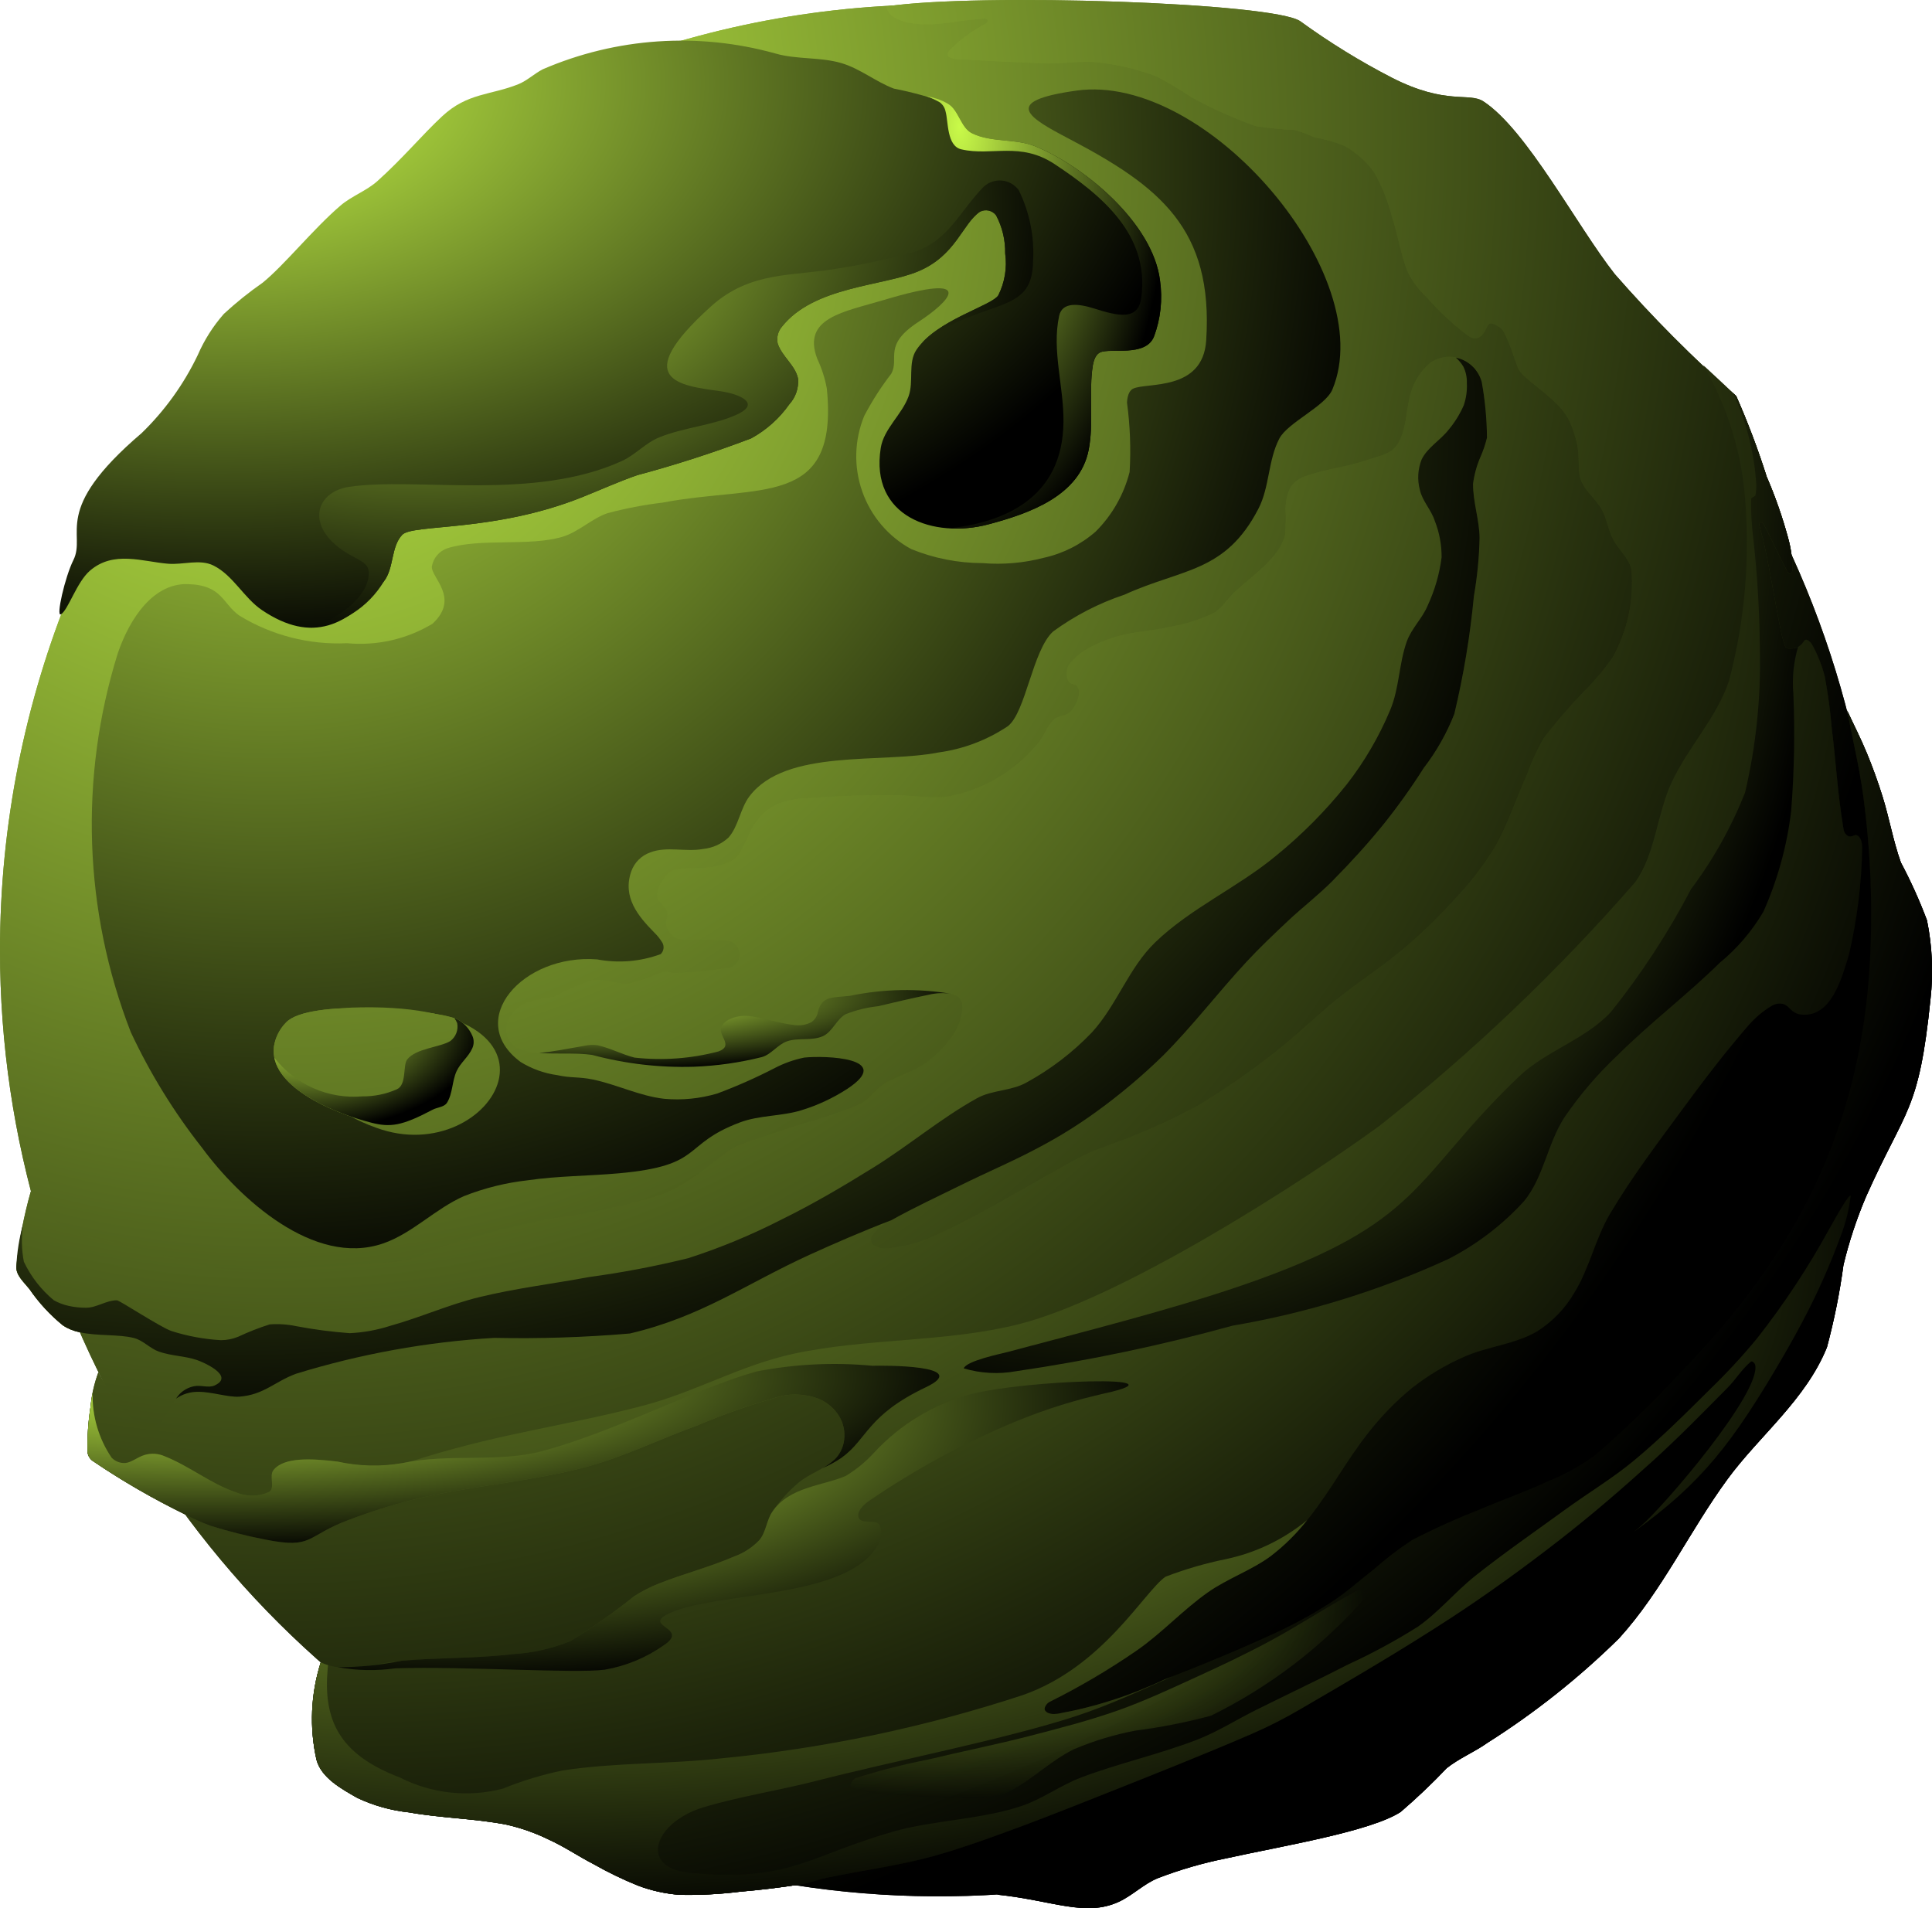 <svg width="324" height="320" viewBox="0 0 324 320" fill="none" xmlns="http://www.w3.org/2000/svg">
<path fill-rule="evenodd" clip-rule="evenodd" d="M157.438 0.745C188.577 0.745 219.016 10.049 244.906 27.481C270.797 44.912 290.976 69.689 302.892 98.677C314.808 127.665 317.926 159.562 311.851 190.336C305.777 221.109 290.782 249.376 268.764 271.563C246.746 293.749 218.693 308.858 188.153 314.979C157.613 321.101 125.957 317.959 97.189 305.952C68.421 293.945 43.833 273.611 26.533 247.523C9.234 221.434 0 190.762 0 159.386C0 117.312 16.587 76.961 46.113 47.21C75.638 17.459 115.683 0.745 157.438 0.745Z" fill="url(#paint0_radial_22_8)" style="mix-blend-mode:screen"/>
<path style="mix-blend-mode:screen" fill-rule="evenodd" clip-rule="evenodd" d="M157.438 0.745C188.577 0.745 219.016 10.049 244.906 27.481C270.797 44.912 290.976 69.689 302.892 98.677C314.808 127.665 317.926 159.562 311.851 190.336C305.777 221.109 290.782 249.376 268.764 271.563C246.746 293.749 218.693 308.858 188.153 314.979C157.613 321.101 125.957 317.959 97.189 305.952C68.421 293.945 43.833 273.611 26.533 247.523C9.234 221.434 0 190.762 0 159.386C0 117.312 16.587 76.961 46.113 47.21C75.638 17.459 115.683 0.745 157.438 0.745Z" fill="url(#paint1_radial_22_8)"/>
<path style="mix-blend-mode:screen" fill-rule="evenodd" clip-rule="evenodd" d="M40.172 103.261C37.27 101.244 37.322 98.085 31.419 97.956C25.787 97.833 21.808 103.529 19.745 109.583C13.265 130.387 14.037 152.798 21.934 173.099C25.166 180.012 29.181 186.524 33.899 192.506C40.056 200.882 52.643 212.534 64.249 208.532C69.195 206.825 73.019 202.69 77.818 200.593C81.238 199.244 84.819 198.354 88.47 197.946C93.537 197.2 98.689 197.231 103.79 196.77C118.206 195.466 114.158 191.989 124.071 188.242C127.367 186.997 131.069 187.231 134.432 186.184C137.109 185.362 139.662 184.175 142.019 182.655C150.202 177.32 138.197 177.002 134.869 177.363C133.142 177.714 131.472 178.308 129.908 179.127C126.785 180.74 123.57 182.164 120.278 183.391C117.393 184.247 114.373 184.546 111.377 184.273C107.274 183.81 103.457 181.878 99.413 181.038C97.067 180.551 95.77 180.821 93.43 180.303C91.259 180 89.173 179.249 87.302 178.097C77.84 171.097 87.657 159.928 100.142 160.896C103.707 161.573 107.387 161.268 110.794 160.013C111.047 159.773 111.213 159.455 111.266 159.109C111.319 158.762 111.256 158.408 111.087 158.102C110.707 157.476 110.248 156.901 109.722 156.392C107.008 153.637 104.361 150.47 105.858 146.153C106.117 145.413 106.538 144.742 107.09 144.189C107.641 143.636 108.31 143.216 109.045 142.959C111.816 141.873 115.024 142.926 117.946 142.37C119.523 142.209 121.007 141.538 122.177 140.459C123.876 138.521 124.126 135.608 125.679 133.55C131.755 125.493 147.859 128.08 157.341 126.198C161.514 125.641 165.507 124.132 169.014 121.787C172.038 119.444 173.145 109.074 176.601 105.908C180.25 103.24 184.286 101.157 188.566 99.733C198.284 95.301 205.462 96.082 211.036 85.324C212.917 81.696 212.652 77.188 214.539 73.562C215.944 70.858 222.261 68.14 223.439 65.328C231.407 46.317 202.457 12.135 180.54 15.192C167.797 16.969 172.459 19.7 179.27 23.272C194.481 31.252 203.496 38.355 202.281 57.094C201.723 65.698 192.257 64.086 190.024 65.181C189.26 65.555 189.038 66.678 189.002 67.533C189.522 71.381 189.669 75.271 189.44 79.148C188.477 82.939 186.51 86.394 183.75 89.146C181.246 91.333 178.235 92.85 174.996 93.556C171.664 94.422 168.212 94.72 164.782 94.439C160.681 94.431 156.62 93.633 152.817 92.086C148.989 90.008 146.063 86.571 144.607 82.441C143.151 78.312 143.269 73.785 144.938 69.738C146.238 67.257 147.752 64.896 149.462 62.682C150.912 60.059 147.961 57.926 154.06 53.958C158.971 50.764 164.48 45.423 148.148 50.331C141.585 52.305 134.425 53.266 137.059 60.182C137.811 61.77 138.351 63.451 138.664 65.181C140.666 85.37 127.3 81.204 111.087 84.295C107.986 84.666 104.914 85.256 101.894 86.059C99.195 86.981 97.04 89.217 94.306 90.029C88.739 91.681 80.614 90.195 75.046 91.94C74.37 92.163 73.767 92.568 73.304 93.113C72.841 93.657 72.535 94.32 72.42 95.028C72.279 96.843 77.201 100.296 72.525 104.612C68.21 107.197 63.192 108.338 58.194 107.869C51.866 108.166 45.594 106.561 40.172 103.261ZM58.85 168.982C99.448 167.509 82.853 196.434 63.081 189.124C59.917 188.006 56.959 186.366 54.326 184.273C52.988 183.207 51.997 181.762 51.483 180.123C50.968 178.485 50.954 176.728 51.441 175.081C51.928 173.434 52.895 171.972 54.216 170.885C55.537 169.797 57.151 169.134 58.85 168.982Z" fill="url(#paint2_radial_22_8)"/>
<path fill-rule="evenodd" clip-rule="evenodd" d="M5.161 199.825C3.987 203.967 3.175 208.206 2.735 212.491C2.714 213.92 4.035 215.054 4.924 216.167C6.495 218.462 8.387 220.517 10.541 222.268C13.727 224.479 19.124 223.497 22.506 224.401C24.031 224.808 25.174 226.158 26.664 226.679C28.71 227.395 30.957 227.386 33.011 228.076C33.96 228.394 39.473 230.736 36.002 232.34C34.941 232.831 33.638 232.215 32.5 232.488C31.619 232.668 30.808 233.103 30.166 233.738C28.844 235.172 28.197 237.149 26.885 238.59C25.656 239.937 22.828 238.648 21.814 237.598C19.695 235.386 17.902 232.879 16.492 230.152C15.798 232.027 15.355 233.987 15.174 235.98C14.795 238.436 14.624 240.92 14.663 243.405C14.682 243.705 14.764 243.997 14.902 244.263C15.04 244.529 15.232 244.763 15.466 244.949C21.746 249.227 28.415 252.895 35.383 255.904C38.356 256.827 41.376 257.587 44.429 258.183C52.666 259.825 51.139 257.607 58.546 254.876C62.617 253.336 66.784 252.071 71.022 251.09C79.955 249.102 89.162 248.414 98.015 246.091C104.538 244.38 110.642 241.333 116.984 239.035C121.568 237.091 126.271 235.446 131.064 234.109C133.109 233.688 135.228 233.841 137.193 234.55C138.677 235.138 139.932 236.196 140.768 237.564C141.457 238.738 141.74 240.109 141.57 241.463C141.43 242.718 140.863 243.887 139.965 244.769C138.214 246.415 135.75 247.122 133.91 248.667C132.238 250.076 130.765 251.708 129.532 253.519C128.547 254.965 128.473 256.963 127.344 258.298C126.18 259.51 124.758 260.441 123.185 261.018C119.056 262.801 114.67 263.917 110.491 265.575C109.039 266.146 107.646 266.86 106.332 267.707C102.946 270.436 99.388 272.941 95.681 275.208C92.611 276.465 89.358 277.21 86.05 277.413C79.856 278.137 73.589 277.998 67.374 278.516C62.846 278.893 58.216 280.801 53.782 278.804C52.109 284.086 51.865 289.722 53.075 295.13C53.894 298.158 57.219 299.985 59.931 301.526C62.67 302.816 65.605 303.636 68.612 303.952C74.017 304.92 79.565 304.961 84.954 306.01C87.401 306.565 89.776 307.404 92.031 308.509C94.631 309.688 97.008 311.316 99.546 312.626C101.946 313.99 104.433 315.193 106.99 316.228C109.217 317.067 111.55 317.587 113.921 317.772C117.309 317.847 120.698 317.675 124.061 317.257C127.503 316.961 130.937 316.555 134.348 316.008C135.833 315.77 137.252 315.212 138.725 314.905C144.063 313.791 149.48 313.05 154.776 311.744C158.735 310.767 162.604 309.436 166.448 308.068C172.458 305.93 178.394 303.587 184.323 301.232C192.889 297.827 201.467 294.447 209.93 290.792C212.708 289.583 215.412 288.209 218.028 286.676C226.529 281.728 235.031 276.763 243.271 271.385C249.535 267.297 255.601 262.893 261.51 258.3C266.894 254.114 272.066 249.649 277.122 245.067C281.481 241.116 285.606 236.905 289.743 232.717C291.104 231.34 292.123 229.617 293.612 228.38C293.841 228.189 294.273 228.603 294.342 228.894C295.422 233.496 279.023 252.663 275.155 255.947C272.163 258.487 268.972 260.783 265.962 263.299C261.821 266.762 257.865 270.445 253.706 273.886C250.665 276.402 247.63 278.947 244.367 281.163C238.717 285.002 232.833 288.361 226.933 292.411C222.74 295.288 218.192 298.835 214.165 301.453C211.101 303.257 207.846 304.712 204.462 305.79C199.436 307.758 194.532 310.049 189.434 311.818C186.539 312.823 183.48 313.262 180.534 314.097C175.791 315.44 172.11 316.804 167.198 317.739C176.549 318.708 181.981 321.535 187.61 318.949C189.932 317.882 191.808 315.939 194.176 314.979C197.872 313.559 201.679 312.453 205.558 311.673C215.254 309.539 229.774 307.169 234.886 303.88C237.586 301.564 240.167 299.11 242.619 296.528C244.719 294.856 247.291 293.82 249.475 292.264C257.415 287.236 264.801 281.371 271.508 274.768C278.765 266.792 283.359 256.707 289.747 248.009C295.058 240.777 302.826 234.755 306.38 225.955C307.6 221.413 308.526 216.797 309.153 212.135C310.099 208.212 311.368 204.376 312.947 200.666C319.625 185.712 321.8 186.606 323.744 167.586C324.242 163.171 324.045 158.706 323.16 154.353C321.913 151.026 320.451 147.785 318.783 144.65C317.495 141.06 316.851 137.265 315.719 133.622C314.953 131.159 314.072 128.729 313.092 126.345C312.086 123.895 310.873 121.537 309.762 119.133C310.653 123.816 311.778 128.46 312.435 133.181C313.687 142.411 314.078 151.739 313.602 161.043C312.057 189.313 301.273 210.142 281.721 230.292C277.22 235.17 272.445 239.784 267.421 244.113C264.981 245.878 262.335 247.335 259.542 248.451C255.826 250.195 251.929 251.525 248.162 253.155C244.281 254.667 240.481 256.385 236.781 258.302C234.528 259.789 232.383 261.435 230.36 263.227C228.046 265.011 225.877 267.001 223.43 268.593C220.512 270.498 217.464 272.193 214.31 273.666C208.064 276.568 201.692 279.202 195.268 281.679C189.585 284.371 183.575 286.299 177.393 287.413C176.675 287.511 175.695 287.495 175.278 286.898C174.965 286.45 175.523 285.675 176.007 285.428C181.065 282.909 185.942 280.034 190.601 276.827C194.834 273.898 198.357 270.014 202.566 267.049C205.896 264.704 209.871 263.372 213.144 260.948C215.584 259.064 217.767 256.864 219.637 254.405C223.172 249.933 225.869 244.829 229.413 240.365C231.6 237.541 234.097 234.977 236.857 232.719C239.504 230.652 242.396 228.924 245.465 227.574C249.411 225.795 253.975 225.48 257.722 223.31C260.301 221.691 262.452 219.467 263.992 216.828C266.547 212.722 267.512 207.759 269.974 203.596C273.713 197.279 278.181 191.424 282.523 185.512C285.941 180.858 289.468 176.273 293.248 171.911C294.362 170.638 295.667 169.547 297.114 168.677C297.407 168.499 297.732 168.382 298.07 168.331C298.408 168.28 298.753 168.297 299.084 168.381C300.316 168.739 300.442 170.437 303.17 170.145C307.431 169.69 309.014 163.582 310.1 160.001C311.458 154.141 312.192 148.153 312.289 142.137C312.266 141.391 312.129 140.432 311.414 140.079C311.064 139.906 310.581 140.451 309.973 140.244C309.742 140.118 309.547 139.936 309.403 139.715C309.26 139.493 309.174 139.239 309.152 138.976C308.198 133.384 307.874 127.699 307.182 122.068C306.937 119.183 306.547 116.312 306.015 113.467C305.579 111.755 304.943 110.101 304.118 108.542C303.865 108.03 303.5 107.436 302.951 107.292C302.601 107.201 302.436 107.807 302.148 108.027C301.826 108.274 301.528 108.635 301.127 108.689C300.539 108.766 299.585 108.952 299.376 108.392C299.075 107.573 298.838 106.732 298.667 105.876C297.596 100.71 296.858 95.65 295.655 90.381C295.409 89.603 295.202 88.812 295.035 88.012C295.015 87.846 295.143 87.575 295.309 87.59C295.554 87.611 295.735 87.871 295.856 88.086C296.6 89.403 297.202 90.796 297.882 92.148C298.485 93.351 299.116 94.641 299.705 95.75C300.241 96.759 300.573 95.898 300.581 95.602C300.605 93.763 300.359 91.93 299.851 90.162C298.905 86.674 297.711 83.259 296.276 79.944C294.819 75.346 293.114 70.832 291.169 66.42C283.953 60.059 277.155 53.233 270.816 45.985C264.418 37.858 256.054 21.779 248.779 17.009C246.361 15.424 242.562 17.684 233.464 13.051C228.101 10.289 222.954 7.118 218.069 3.567C213.648 0.425 164.026 -1.219 148.688 1.068C148.915 3.357 152.576 4.026 154.962 4.082C158.039 4.155 161.084 3.392 164.155 3.2C164.645 3.17 165.502 2.938 165.614 3.421C165.732 3.928 164.868 4.149 164.447 4.45C162.541 5.517 160.796 6.854 159.267 8.42C157.842 10.129 161.307 9.924 162.122 9.982C166.29 10.278 173.416 10.546 175.171 10.623C178.207 10.761 181.271 10.123 184.291 10.475C187.607 10.864 190.865 11.654 193.994 12.83C196.022 13.903 197.995 15.081 199.903 16.359C203.322 18.233 206.884 19.831 210.554 21.137C212.754 21.483 214.97 21.704 217.194 21.799C218.311 22.15 219.407 22.567 220.475 23.048C222.174 23.331 223.838 23.8 225.437 24.445C227.424 25.545 229.143 27.077 230.47 28.929C231.79 31.286 232.796 33.808 233.462 36.43C234.498 39.498 234.882 42.792 236.161 45.766C236.939 47.284 237.976 48.653 239.225 49.809C241.311 52.198 243.633 54.365 246.156 56.278C248.495 57.899 249.197 54.814 249.658 54.367C249.868 54.163 250.269 54.242 250.533 54.367C251.174 54.585 251.734 54.996 252.138 55.543C252.804 56.86 253.364 58.227 253.814 59.633C254.745 62.221 254.542 62.179 256.515 63.85C257.85 64.98 259.274 66.011 260.528 67.232C261.473 68.056 262.285 69.023 262.936 70.099C263.691 71.582 264.231 73.166 264.54 74.804C264.87 76.416 264.629 78.107 264.905 79.729C265.042 80.414 265.315 81.064 265.708 81.64C266.581 82.986 267.857 84.055 268.626 85.463C269.454 86.978 269.682 88.769 270.45 90.315C271.343 92.116 273.12 93.504 273.587 95.461C274.043 100.593 272.949 105.743 270.45 110.237C268.918 112.43 267.184 114.473 265.271 116.339C262.997 118.719 260.854 121.223 258.851 123.839C257.753 125.763 256.826 127.78 256.079 129.868C254.26 133.926 252.885 138.211 250.68 142.07C248.88 145.028 246.776 147.788 244.406 150.304C241.728 153.314 238.852 156.138 235.797 158.758C232.078 161.939 227.934 164.584 224.124 167.653C220.539 170.54 217.271 173.821 213.619 176.621C209.659 179.737 205.518 182.609 201.216 185.223C197.698 187.157 194.067 188.875 190.344 190.369C187.739 191.508 184.982 192.28 182.392 193.456C180.28 194.416 178.295 195.641 176.264 196.762C172.848 198.652 169.496 200.661 166.05 202.496C162.691 204.42 159.233 206.162 155.69 207.716C153.556 208.543 151.325 209.087 149.051 209.333C148.166 209.477 147.26 209.294 146.498 208.818C146.285 208.631 146.141 208.377 146.088 208.098C146.034 207.818 146.075 207.528 146.204 207.275C146.928 206.279 147.879 205.472 148.976 204.922C152.933 202.666 157.08 200.767 161.16 198.747C165.592 196.553 170.163 194.637 174.511 192.278C177.781 190.543 180.926 188.577 183.922 186.397C187.839 183.561 191.545 180.441 195.011 177.061C199.976 172.101 204.244 166.475 209.017 161.329C211.248 158.925 213.634 156.667 216.02 154.421C218.449 152.134 221.116 150.105 223.461 147.731C226.474 144.682 229.375 141.511 232.07 138.175C234.479 135.163 236.722 132.021 238.788 128.761C240.909 126.008 242.629 122.963 243.895 119.719C245.451 113.214 246.549 106.605 247.179 99.944C247.737 96.738 248.055 93.494 248.128 90.24C248.104 87.181 247.002 84.185 247.034 81.125C247.236 79.579 247.653 78.069 248.273 76.641C248.737 75.599 249.103 74.516 249.368 73.406C249.342 70.274 249.049 67.151 248.492 64.07C248.266 63.19 247.832 62.379 247.228 61.704C246.624 61.03 245.868 60.512 245.023 60.194C244.179 59.877 243.27 59.77 242.376 59.881C241.481 59.992 240.626 60.32 239.883 60.835C238.327 62.141 237.186 63.879 236.602 65.834C236.015 67.794 235.961 69.885 235.435 71.862C234.318 76.061 232.906 75.962 228.796 77.302C225.62 78.338 222.244 78.693 219.093 79.802C218.042 80.11 217.12 80.755 216.466 81.639C215.908 82.784 215.608 84.04 215.591 85.315C215.663 86.785 215.639 88.259 215.518 89.726C214.517 93.655 209.89 96.611 207.055 99.283C205.812 100.454 204.905 102.069 203.407 102.885C201.179 103.925 198.824 104.666 196.404 105.09C193.545 105.773 190.564 105.879 187.723 106.634C185.837 107.132 184.022 107.873 182.324 108.839C181.135 109.503 180.093 110.403 179.26 111.486C178.944 112.069 178.829 112.741 178.932 113.397C178.942 113.794 179.098 114.174 179.369 114.463C179.696 114.785 180.3 114.714 180.61 115.051C181.454 115.962 180.626 118.333 179.406 119.461C178.669 120.144 177.391 120.011 176.67 120.711C175.559 121.793 175.125 123.429 174.116 124.61C170.191 129.417 164.67 132.629 158.576 133.652C155.642 133.895 152.693 133.356 149.749 133.356C146.051 133.356 142.35 133.417 138.66 133.652C133.028 134.008 129.136 133.717 126.038 139.018C125.416 140.48 124.709 141.904 123.923 143.282C123.322 143.994 122.54 144.527 121.661 144.826C120.505 145.221 119.304 145.468 118.086 145.561C116.403 145.519 114.719 145.618 113.052 145.857C112.236 146.205 111.565 146.829 111.156 147.621C110.539 148.391 110.204 149.352 110.207 150.341C110.346 151.338 111.582 151.883 111.885 152.841C112.121 153.589 111.516 154.441 111.738 155.193C111.972 156.03 112.488 156.758 113.197 157.252C113.933 157.567 114.735 157.693 115.532 157.619C117.709 157.529 119.89 157.578 122.061 157.767C122.574 157.837 123.048 158.079 123.407 158.455C123.766 158.83 123.989 159.316 124.039 159.835C124.09 160.353 123.965 160.874 123.686 161.313C123.406 161.751 122.988 162.082 122.499 162.251C119.461 162.778 116.388 163.085 113.306 163.17C112.553 163.219 111.781 162.852 111.045 163.022C109.306 163.757 107.528 164.395 105.72 164.933C103.516 165.191 101.269 164.041 99.081 164.419C96.971 165.164 94.922 166.073 92.953 167.138C91.405 167.374 89.871 167.693 88.357 168.094C83.644 170.315 83.841 175.313 88.137 176.254C91.779 177.053 95.608 176.402 99.3 176.916C104.865 178.409 110.615 179.078 116.371 178.901C120.21 178.758 124.024 178.216 127.752 177.284C129.354 176.846 130.412 175.176 131.983 174.637C133.914 173.975 136.186 174.613 138.039 173.755C139.633 173.015 140.289 170.918 141.833 170.08C143.567 169.4 145.382 168.955 147.231 168.756C150.048 168.099 152.86 167.419 155.694 166.845C157.647 166.45 161.741 165.874 161.385 169.271C161.249 170.767 160.747 172.206 159.926 173.461C158.637 175.343 157.032 176.985 155.184 178.313C153.054 179.832 150.398 180.456 148.181 181.841C146.728 182.749 145.796 184.435 144.241 185.147C140.225 186.992 135.871 187.978 131.693 189.411C128.941 190.355 126.131 191.149 123.449 192.278C122.589 192.726 121.782 193.269 121.041 193.896C119.225 195.195 117.53 196.673 115.642 197.866C114.101 198.927 112.434 199.791 110.681 200.438C106.625 201.653 102.51 202.659 98.352 203.453C95.821 203.992 93.227 204.184 90.692 204.702C87.581 205.337 84.492 206.084 81.426 206.907C79.018 207.555 76.639 208.315 74.276 209.113C72.503 209.712 70.828 210.606 69.023 211.098C67.562 211.453 66.073 211.675 64.573 211.76C60.494 212.1 56.404 212.282 52.316 212.494C49.329 212.65 46.336 212.804 43.342 212.862C41.277 213.019 39.202 212.995 37.142 212.788C33.266 212.176 29.497 211.009 25.687 210.068C23.247 209.466 20.829 208.771 18.39 208.157C16.84 207.766 15.23 207.583 13.721 207.054C12.305 206.661 10.97 206.013 9.781 205.143C8.108 203.493 6.564 201.714 5.161 199.825ZM47.976 171.473C46.889 172.571 46.175 173.986 45.933 175.517C45.123 182.096 55.581 186.555 62.21 188.267C65.473 189.109 67.385 188.834 72.562 186.102C73.352 185.685 74.496 185.688 74.969 184.926C75.939 183.362 75.799 181.304 76.574 179.633C77.225 178.229 78.576 177.226 79.2 175.81C79.354 175.476 79.433 175.112 79.433 174.744C79.433 174.376 79.354 174.012 79.2 173.678C78.67 172.47 77.743 171.483 76.574 170.885C72.212 169.185 51.787 167.483 47.976 171.473Z" fill="url(#paint3_radial_22_8)" style="mix-blend-mode:screen"/>
<g style="mix-blend-mode:multiply">
<path fill-rule="evenodd" clip-rule="evenodd" d="M5.161 199.825C3.987 203.967 3.175 208.206 2.735 212.491C2.714 213.92 4.035 215.054 4.924 216.167C6.495 218.462 8.387 220.517 10.541 222.268C13.727 224.479 19.124 223.497 22.506 224.401C24.031 224.808 25.174 226.158 26.664 226.679C28.71 227.395 30.957 227.386 33.011 228.076C33.96 228.394 39.473 230.736 36.002 232.34C34.941 232.831 33.638 232.215 32.5 232.488C31.619 232.668 30.808 233.103 30.166 233.738C28.844 235.172 28.197 237.149 26.885 238.59C25.656 239.937 22.828 238.648 21.814 237.598C19.695 235.386 17.902 232.879 16.492 230.152C15.798 232.027 15.355 233.987 15.174 235.98C14.795 238.436 14.624 240.92 14.663 243.405C14.682 243.705 14.764 243.997 14.902 244.263C15.04 244.529 15.232 244.763 15.466 244.949C21.746 249.227 28.415 252.895 35.383 255.904C38.356 256.827 41.376 257.587 44.429 258.183C52.666 259.825 51.139 257.607 58.546 254.876C62.617 253.336 66.784 252.071 71.022 251.09C79.955 249.102 89.162 248.414 98.015 246.091C104.538 244.38 110.642 241.333 116.984 239.035C121.568 237.091 126.271 235.446 131.064 234.109C133.109 233.688 135.228 233.841 137.193 234.55C138.677 235.138 139.932 236.196 140.768 237.564C141.457 238.738 141.74 240.109 141.57 241.463C141.43 242.718 140.863 243.887 139.965 244.769C138.214 246.415 135.75 247.122 133.91 248.667C132.238 250.076 130.765 251.708 129.532 253.519C128.547 254.965 128.473 256.963 127.344 258.298C126.18 259.51 124.758 260.441 123.185 261.018C119.056 262.801 114.67 263.917 110.491 265.575C109.039 266.146 107.646 266.86 106.332 267.707C102.946 270.436 99.388 272.941 95.681 275.208C92.611 276.465 89.358 277.21 86.05 277.413C79.856 278.137 73.589 277.998 67.374 278.516C62.846 278.893 58.216 280.801 53.782 278.804C52.109 284.086 51.865 289.722 53.075 295.13C53.894 298.158 57.219 299.985 59.931 301.526C62.67 302.816 65.605 303.636 68.612 303.952C74.017 304.92 79.565 304.961 84.954 306.01C87.401 306.565 89.776 307.404 92.031 308.509C94.631 309.688 97.008 311.316 99.546 312.626C101.946 313.99 104.433 315.193 106.99 316.228C109.217 317.067 111.55 317.587 113.921 317.772C117.309 317.847 120.698 317.675 124.061 317.257C127.503 316.961 130.937 316.555 134.348 316.008C135.833 315.77 137.252 315.212 138.725 314.905C144.063 313.791 149.48 313.05 154.776 311.744C158.735 310.767 162.604 309.436 166.448 308.068C172.458 305.93 178.394 303.587 184.323 301.232C192.889 297.827 201.467 294.447 209.93 290.792C212.708 289.583 215.412 288.209 218.028 286.676C226.529 281.728 235.031 276.763 243.271 271.385C249.535 267.297 255.601 262.893 261.51 258.3C266.894 254.114 272.066 249.649 277.122 245.067C281.481 241.116 285.606 236.905 289.743 232.717C291.104 231.34 292.123 229.617 293.612 228.38C293.841 228.189 294.273 228.603 294.342 228.894C295.422 233.496 279.023 252.663 275.155 255.947C272.163 258.487 268.972 260.783 265.962 263.299C261.821 266.762 257.865 270.445 253.706 273.886C250.665 276.402 247.63 278.947 244.367 281.163C238.717 285.002 232.833 288.361 226.933 292.411C222.74 295.288 218.192 298.835 214.165 301.453C211.101 303.257 207.846 304.712 204.462 305.79C199.436 307.758 194.532 310.049 189.434 311.818C186.539 312.823 183.48 313.262 180.534 314.097C175.791 315.44 172.11 316.804 167.198 317.739C176.549 318.708 181.981 321.535 187.61 318.949C189.932 317.882 191.808 315.939 194.176 314.979C197.872 313.559 201.679 312.453 205.558 311.673C215.254 309.539 229.774 307.169 234.886 303.88C237.586 301.564 240.167 299.11 242.619 296.528C244.719 294.856 247.291 293.82 249.475 292.264C257.415 287.236 264.801 281.371 271.508 274.768C278.765 266.792 283.359 256.707 289.747 248.009C295.058 240.777 302.826 234.755 306.38 225.955C307.6 221.413 308.526 216.797 309.153 212.135C310.099 208.212 311.368 204.376 312.947 200.666C319.625 185.712 321.8 186.606 323.744 167.586C324.242 163.171 324.045 158.706 323.16 154.353C321.913 151.026 320.451 147.785 318.783 144.65C317.495 141.06 316.851 137.265 315.719 133.622C314.953 131.159 314.072 128.729 313.092 126.345C312.086 123.895 310.873 121.537 309.762 119.133C310.653 123.816 311.778 128.46 312.435 133.181C313.687 142.411 314.078 151.739 313.602 161.043C312.057 189.313 301.273 210.142 281.721 230.292C277.22 235.17 272.445 239.784 267.421 244.113C264.981 245.878 262.335 247.335 259.542 248.451C255.826 250.195 251.929 251.525 248.162 253.155C244.281 254.667 240.481 256.385 236.781 258.302C234.528 259.789 232.383 261.435 230.36 263.227C228.046 265.011 225.877 267.001 223.43 268.593C220.512 270.498 217.464 272.193 214.31 273.666C208.064 276.568 201.692 279.202 195.268 281.679C189.585 284.371 183.575 286.299 177.393 287.413C176.675 287.511 175.695 287.495 175.278 286.898C174.965 286.45 175.523 285.675 176.007 285.428C181.065 282.909 185.942 280.034 190.601 276.827C194.834 273.898 198.357 270.014 202.566 267.049C205.896 264.704 209.871 263.372 213.144 260.948C215.584 259.064 217.767 256.864 219.637 254.405C223.172 249.933 225.869 244.829 229.413 240.365C231.6 237.541 234.097 234.977 236.857 232.719C239.504 230.652 242.396 228.924 245.465 227.574C249.411 225.795 253.975 225.48 257.722 223.31C260.301 221.691 262.452 219.467 263.992 216.828C266.547 212.722 267.512 207.759 269.974 203.596C273.713 197.279 278.181 191.424 282.523 185.512C285.941 180.858 289.468 176.273 293.248 171.911C294.362 170.638 295.667 169.547 297.114 168.677C297.407 168.499 297.732 168.382 298.07 168.331C298.408 168.28 298.753 168.297 299.084 168.381C300.316 168.739 300.442 170.437 303.17 170.145C307.431 169.69 309.014 163.582 310.1 160.001C311.458 154.141 312.192 148.153 312.289 142.137C312.266 141.391 312.129 140.432 311.414 140.079C311.064 139.906 310.581 140.451 309.973 140.244C309.742 140.118 309.547 139.936 309.403 139.715C309.26 139.493 309.174 139.239 309.152 138.976C308.198 133.384 307.874 127.699 307.182 122.068C306.937 119.183 306.547 116.312 306.015 113.467C305.579 111.755 304.943 110.101 304.118 108.542C303.865 108.03 303.5 107.436 302.951 107.292C302.601 107.201 302.436 107.807 302.148 108.027C301.826 108.274 301.528 108.635 301.127 108.689C300.539 108.766 299.585 108.952 299.376 108.392C299.075 107.573 298.838 106.732 298.667 105.876C297.596 100.71 296.858 95.65 295.655 90.381C295.409 89.603 295.202 88.812 295.035 88.012C295.015 87.846 295.143 87.575 295.309 87.59C295.554 87.611 295.735 87.871 295.856 88.086C296.6 89.403 297.202 90.796 297.882 92.148C298.485 93.351 299.116 94.641 299.705 95.75C300.241 96.759 300.573 95.898 300.581 95.602C300.605 93.763 300.359 91.93 299.851 90.162C298.905 86.674 297.711 83.259 296.276 79.944C294.819 75.346 293.114 70.832 291.169 66.42C283.953 60.059 277.155 53.233 270.816 45.985C264.418 37.858 256.054 21.779 248.779 17.009C246.361 15.424 242.562 17.684 233.464 13.051C228.101 10.289 222.954 7.118 218.069 3.567C213.648 0.425 164.026 -1.219 148.688 1.068C148.915 3.357 152.576 4.026 154.962 4.082C158.039 4.155 161.084 3.392 164.155 3.2C164.645 3.17 165.502 2.938 165.614 3.421C165.732 3.928 164.868 4.149 164.447 4.45C162.541 5.517 160.796 6.854 159.267 8.42C157.842 10.129 161.307 9.924 162.122 9.982C166.29 10.278 173.416 10.546 175.171 10.623C178.207 10.761 181.271 10.123 184.291 10.475C187.607 10.864 190.865 11.654 193.994 12.83C196.022 13.903 197.995 15.081 199.903 16.359C203.322 18.233 206.884 19.831 210.554 21.137C212.754 21.483 214.97 21.704 217.194 21.799C218.311 22.15 219.407 22.567 220.475 23.048C222.174 23.331 223.838 23.8 225.437 24.445C227.424 25.545 229.143 27.077 230.47 28.929C231.79 31.286 232.796 33.808 233.462 36.43C234.498 39.498 234.882 42.792 236.161 45.766C236.939 47.284 237.976 48.653 239.225 49.809C241.311 52.198 243.633 54.365 246.156 56.278C248.495 57.899 249.197 54.814 249.658 54.367C249.868 54.163 250.269 54.242 250.533 54.367C251.174 54.585 251.734 54.996 252.138 55.543C252.804 56.86 253.364 58.227 253.814 59.633C254.745 62.221 254.542 62.179 256.515 63.85C257.85 64.98 259.274 66.011 260.528 67.232C261.473 68.056 262.285 69.023 262.936 70.099C263.691 71.582 264.231 73.166 264.54 74.804C264.87 76.416 264.629 78.107 264.905 79.729C265.042 80.414 265.315 81.064 265.708 81.64C266.581 82.986 267.857 84.055 268.626 85.463C269.454 86.978 269.682 88.769 270.45 90.315C271.343 92.116 273.12 93.504 273.587 95.461C274.043 100.593 272.949 105.743 270.45 110.237C268.918 112.43 267.184 114.473 265.271 116.339C262.997 118.719 260.854 121.223 258.851 123.839C257.753 125.763 256.826 127.78 256.079 129.868C254.26 133.926 252.885 138.211 250.68 142.07C248.88 145.028 246.776 147.788 244.406 150.304C241.728 153.314 238.852 156.138 235.797 158.758C232.078 161.939 227.934 164.584 224.124 167.653C220.539 170.54 217.271 173.821 213.619 176.621C209.659 179.737 205.518 182.609 201.216 185.223C197.698 187.157 194.067 188.875 190.344 190.369C187.739 191.508 184.982 192.28 182.392 193.456C180.28 194.416 178.295 195.641 176.264 196.762C172.848 198.652 169.496 200.661 166.05 202.496C162.691 204.42 159.233 206.162 155.69 207.716C153.556 208.543 151.325 209.087 149.051 209.333C148.166 209.477 147.26 209.294 146.498 208.818C146.285 208.631 146.141 208.377 146.088 208.098C146.034 207.818 146.075 207.528 146.204 207.275C146.928 206.279 147.879 205.472 148.976 204.922C152.933 202.666 157.08 200.767 161.16 198.747C165.592 196.553 170.163 194.637 174.511 192.278C177.781 190.543 180.926 188.577 183.922 186.397C187.839 183.561 191.545 180.441 195.011 177.061C199.976 172.101 204.244 166.475 209.017 161.329C211.248 158.925 213.634 156.667 216.02 154.421C218.449 152.134 221.116 150.105 223.461 147.731C226.474 144.682 229.375 141.511 232.07 138.175C234.479 135.163 236.722 132.021 238.788 128.761C240.909 126.008 242.629 122.963 243.895 119.719C245.451 113.214 246.549 106.605 247.179 99.944C247.737 96.738 248.055 93.494 248.128 90.24C248.104 87.181 247.002 84.185 247.034 81.125C247.236 79.579 247.653 78.069 248.273 76.641C248.737 75.599 249.103 74.516 249.368 73.406C249.342 70.274 249.049 67.151 248.492 64.07C248.266 63.19 247.832 62.379 247.228 61.704C246.624 61.03 245.868 60.512 245.023 60.194C244.179 59.877 243.27 59.77 242.376 59.881C241.481 59.992 240.626 60.32 239.883 60.835C238.327 62.141 237.186 63.879 236.602 65.834C236.015 67.794 235.961 69.885 235.435 71.862C234.318 76.061 232.906 75.962 228.796 77.302C225.62 78.338 222.244 78.693 219.093 79.802C218.042 80.11 217.12 80.755 216.466 81.639C215.908 82.784 215.608 84.04 215.591 85.315C215.663 86.785 215.639 88.259 215.518 89.726C214.517 93.655 209.89 96.611 207.055 99.283C205.812 100.454 204.905 102.069 203.407 102.885C201.179 103.925 198.824 104.666 196.404 105.09C193.545 105.773 190.564 105.879 187.723 106.634C185.837 107.132 184.022 107.873 182.324 108.839C181.135 109.503 180.093 110.403 179.26 111.486C178.944 112.069 178.829 112.741 178.932 113.397C178.942 113.794 179.098 114.174 179.369 114.463C179.696 114.785 180.3 114.714 180.61 115.051C181.454 115.962 180.626 118.333 179.406 119.461C178.669 120.144 177.391 120.011 176.67 120.711C175.559 121.793 175.125 123.429 174.116 124.61C170.191 129.417 164.67 132.629 158.576 133.652C155.642 133.895 152.693 133.356 149.749 133.356C146.051 133.356 142.35 133.417 138.66 133.652C133.028 134.008 129.136 133.717 126.038 139.018C125.416 140.48 124.709 141.904 123.923 143.282C123.322 143.994 122.54 144.527 121.661 144.826C120.505 145.221 119.304 145.468 118.086 145.561C116.403 145.519 114.719 145.618 113.052 145.857C112.236 146.205 111.565 146.829 111.156 147.621C110.539 148.391 110.204 149.352 110.207 150.341C110.346 151.338 111.582 151.883 111.885 152.841C112.121 153.589 111.516 154.441 111.738 155.193C111.972 156.03 112.488 156.758 113.197 157.252C113.933 157.567 114.735 157.693 115.532 157.619C117.709 157.529 119.89 157.578 122.061 157.767C122.574 157.837 123.048 158.079 123.407 158.455C123.766 158.83 123.989 159.316 124.039 159.835C124.09 160.353 123.965 160.874 123.686 161.313C123.406 161.751 122.988 162.082 122.499 162.251C119.461 162.778 116.388 163.085 113.306 163.17C112.553 163.219 111.781 162.852 111.045 163.022C109.306 163.757 107.528 164.395 105.72 164.933C103.516 165.191 101.269 164.041 99.081 164.419C96.971 165.164 94.922 166.073 92.953 167.138C91.405 167.374 89.871 167.693 88.357 168.094C83.644 170.315 83.841 175.313 88.137 176.254C91.779 177.053 95.608 176.402 99.3 176.916C104.865 178.409 110.615 179.078 116.371 178.901C120.21 178.758 124.024 178.216 127.752 177.284C129.354 176.846 130.412 175.176 131.983 174.637C133.914 173.975 136.186 174.613 138.039 173.755C139.633 173.015 140.289 170.918 141.833 170.08C143.567 169.4 145.382 168.955 147.231 168.756C150.048 168.099 152.86 167.419 155.694 166.845C157.647 166.45 161.741 165.874 161.385 169.271C161.249 170.767 160.747 172.206 159.926 173.461C158.637 175.343 157.032 176.985 155.184 178.313C153.054 179.832 150.398 180.456 148.181 181.841C146.728 182.749 145.796 184.435 144.241 185.147C140.225 186.992 135.871 187.978 131.693 189.411C128.941 190.355 126.131 191.149 123.449 192.278C122.589 192.726 121.782 193.269 121.041 193.896C119.225 195.195 117.53 196.673 115.642 197.866C114.101 198.927 112.434 199.791 110.681 200.438C106.625 201.653 102.51 202.659 98.352 203.453C95.821 203.992 93.227 204.184 90.692 204.702C87.581 205.337 84.492 206.084 81.426 206.907C79.018 207.555 76.639 208.315 74.276 209.113C72.503 209.712 70.828 210.606 69.023 211.098C67.562 211.453 66.073 211.675 64.573 211.76C60.494 212.1 56.404 212.282 52.316 212.494C49.329 212.65 46.336 212.804 43.342 212.862C41.277 213.019 39.202 212.995 37.142 212.788C33.266 212.176 29.497 211.009 25.687 210.068C23.247 209.466 20.829 208.771 18.39 208.157C16.84 207.766 15.23 207.583 13.721 207.054C12.305 206.661 10.97 206.013 9.781 205.143C8.108 203.493 6.564 201.714 5.161 199.825ZM47.976 171.473C46.889 172.571 46.175 173.986 45.933 175.517C45.123 182.096 55.581 186.555 62.21 188.267C65.473 189.109 67.385 188.834 72.562 186.102C73.352 185.685 74.496 185.688 74.969 184.926C75.939 183.362 75.799 181.304 76.574 179.633C77.225 178.229 78.576 177.226 79.2 175.81C79.354 175.476 79.433 175.112 79.433 174.744C79.433 174.376 79.354 174.012 79.2 173.678C78.67 172.47 77.743 171.483 76.574 170.885C72.212 169.185 51.787 167.483 47.976 171.473Z" fill="url(#paint4_radial_22_8)" style="mix-blend-mode:screen"/>
</g>
<g style="mix-blend-mode:multiply">
<path fill-rule="evenodd" clip-rule="evenodd" d="M49.6 230.399C60.412 227.066 71.58 225.042 82.867 224.37C90.462 224.529 98.06 224.283 105.63 223.635C117.691 220.81 125.067 215.31 135.833 210.403C139.811 208.59 144.873 206.386 149.483 204.635C153.287 202.503 157.257 200.679 161.165 198.743C165.597 196.549 170.168 194.633 174.516 192.275C177.786 190.539 180.931 188.574 183.927 186.393C187.844 183.557 191.55 180.437 195.016 177.058C199.981 172.098 204.249 166.472 209.022 161.326C211.253 158.921 213.639 156.663 216.025 154.417C218.454 152.131 221.121 150.101 223.466 147.728C226.479 144.678 229.38 141.507 232.075 138.171C234.482 135.161 236.723 132.02 238.788 128.761C240.909 126.008 242.629 122.963 243.895 119.719C245.451 113.214 246.549 106.605 247.179 99.944C247.737 96.738 248.055 93.494 248.128 90.24C248.104 87.181 247.002 84.185 247.034 81.125C247.236 79.579 247.653 78.069 248.273 76.641C248.737 75.599 249.103 74.516 249.368 73.406C249.342 70.274 249.049 67.15 248.492 64.07C248.217 63.048 247.666 62.124 246.899 61.401C246.132 60.677 245.181 60.183 244.152 59.974C244.645 60.411 245.069 60.92 245.409 61.486C245.821 62.331 246.022 63.265 245.993 64.206C246.062 65.477 245.888 66.75 245.482 67.956C244.832 69.445 243.972 70.831 242.929 72.073C241.55 73.849 239.377 75.04 238.405 77.072C237.766 78.686 237.663 80.466 238.112 82.144C238.511 84.008 240.008 85.477 240.592 87.29C241.378 89.252 241.775 91.35 241.76 93.465C241.402 96.266 240.614 98.994 239.425 101.552C238.536 103.701 236.708 105.39 235.923 107.58C234.596 111.281 234.673 115.426 233.151 119.047C231.283 123.523 228.829 127.726 225.854 131.545C222.309 135.984 218.299 140.025 213.893 143.598C207.522 148.851 199.718 152.283 193.758 158.007C189.312 162.275 187.276 168.609 183.106 173.151C179.905 176.492 176.214 179.318 172.163 181.532C169.635 182.979 166.392 182.766 163.846 184.178C157.761 187.557 152.397 192.123 146.482 195.793C141.495 198.889 136.431 201.888 131.162 204.468C126.094 207.077 120.824 209.265 115.403 211.01C109.918 212.359 104.365 213.414 98.769 214.172C92.62 215.318 86.387 216.063 80.311 217.553C75.275 218.787 70.498 220.941 65.501 222.331C63.28 223.05 60.975 223.47 58.645 223.581C55.635 223.359 52.639 222.966 49.672 222.405C48.21 222.094 46.711 221.995 45.221 222.109C43.428 222.679 41.673 223.366 39.969 224.168C39.043 224.553 38.052 224.753 37.05 224.755C34.224 224.594 31.43 224.076 28.732 223.214C26.857 222.554 20.05 218.072 19.612 218.068C17.838 218.05 16.208 219.317 14.433 219.317C13.444 219.322 12.459 219.215 11.494 218.999C10.635 218.807 9.807 218.494 9.035 218.068C6.906 216.31 5.187 214.101 4 211.598C3.605 209.514 3.562 207.379 3.874 205.281C3.222 207.634 2.84 210.053 2.735 212.493C2.714 213.922 4.035 215.056 4.924 216.169C6.495 218.464 8.387 220.519 10.541 222.27C11.397 222.834 12.352 223.226 13.354 223.426C16.36 224.101 19.99 223.73 22.506 224.403C24.031 224.81 25.174 226.16 26.664 226.681C28.71 227.397 30.957 227.388 33.011 228.078C33.96 228.396 39.473 230.738 36.002 232.342C34.941 232.833 33.638 232.217 32.5 232.49C31.619 232.67 30.808 233.105 30.166 233.74C29.93 233.999 29.711 234.273 29.511 234.561C30.619 233.785 31.944 233.385 33.293 233.418C35.435 233.395 38.308 234.366 40.149 234.226C44.26 233.917 46.062 231.71 49.599 230.404L49.6 230.399Z" fill="url(#paint5_radial_22_8)" style="mix-blend-mode:screen"/>
</g>
<g style="mix-blend-mode:multiply">
<path fill-rule="evenodd" clip-rule="evenodd" d="M60.764 183.865C57.962 184.103 55.145 183.634 52.567 182.5C49.989 181.366 47.733 179.603 46.002 177.37C47.117 182.934 56.222 186.72 62.211 188.265C65.474 189.107 67.386 188.832 72.563 186.1C73.353 185.683 74.498 185.686 74.97 184.924C75.94 183.36 75.8 181.302 76.575 179.631C77.226 178.227 78.577 177.224 79.201 175.808C79.355 175.474 79.434 175.11 79.434 174.742C79.434 174.374 79.355 174.01 79.201 173.676C78.671 172.468 77.743 171.481 76.575 170.883C76.459 170.837 76.33 170.792 76.192 170.747C76.388 171.004 76.549 171.286 76.669 171.586C76.779 172.148 76.728 172.73 76.521 173.264C76.314 173.798 75.961 174.261 75.502 174.6C73.716 175.669 69.743 175.802 68.279 177.688C67.528 178.655 68.249 181.957 66.529 182.687C64.712 183.486 62.746 183.889 60.764 183.865Z" fill="url(#paint6_radial_22_8)" style="mix-blend-mode:screen"/>
</g>
<g style="mix-blend-mode:multiply">
<path fill-rule="evenodd" clip-rule="evenodd" d="M120.916 172.51C120.717 173.452 121.756 174.348 121.646 175.304C121.587 175.821 120.967 176.162 120.479 176.333C115.887 177.542 111.115 177.891 106.398 177.362C104.311 176.828 102.369 175.783 100.269 175.303C99.479 175.188 98.674 175.225 97.898 175.413C94.797 175.924 93.115 176.331 90.422 176.583C93.36 176.83 96.372 176.504 99.299 176.913C104.864 178.406 110.615 179.074 116.371 178.897C120.21 178.755 124.023 178.213 127.752 177.28C129.354 176.842 130.412 175.173 131.983 174.634C133.914 173.971 136.185 174.609 138.038 173.751C139.633 173.011 140.289 170.915 141.832 170.076C143.566 169.397 145.381 168.952 147.231 168.753C150.047 168.096 152.86 167.416 155.694 166.841C157.011 166.512 158.382 166.465 159.719 166.704C154.039 165.726 148.228 165.825 142.584 166.997C139.839 167.339 137.855 166.923 137.186 169.616C137.134 169.974 137.011 170.318 136.822 170.626C136.634 170.934 136.385 171.2 136.091 171.408C135.262 171.845 134.322 172.024 133.392 171.922C130.705 171.663 128.125 170.652 125.44 170.379C123.995 170.231 121.277 170.811 120.916 172.51Z" fill="url(#paint7_radial_22_8)" style="mix-blend-mode:screen"/>
</g>
<g style="mix-blend-mode:multiply">
<path fill-rule="evenodd" clip-rule="evenodd" d="M123.185 261.01C119.056 262.793 114.67 263.909 110.491 265.567C109.039 266.138 107.646 266.852 106.332 267.699C102.946 270.428 99.388 272.933 95.681 275.2C92.611 276.457 89.358 277.202 86.05 277.405C79.856 278.129 73.589 277.99 67.374 278.508C62.846 278.885 58.216 280.793 53.782 278.796C52.109 284.078 51.865 289.714 53.075 295.122C53.894 298.15 57.219 299.977 59.931 301.518C62.67 302.808 65.605 303.628 68.612 303.944C74.017 304.912 79.565 304.953 84.954 306.002C87.401 306.557 89.776 307.396 92.031 308.501C94.631 309.68 97.008 311.309 99.546 312.618C101.946 313.982 104.433 315.186 106.99 316.221C109.217 317.059 111.55 317.579 113.921 317.764C117.309 317.84 120.698 317.668 124.061 317.249C127.136 316.984 130.206 316.632 133.257 316.17C133.622 316.115 133.985 316.059 134.348 316C135.833 315.762 137.252 315.205 138.725 314.897C144.063 313.783 149.48 313.042 154.776 311.736C158.735 310.759 162.604 309.428 166.448 308.06C172.458 305.922 178.394 303.579 184.323 301.224C192.889 297.819 201.467 294.44 209.93 290.784C212.708 289.575 215.412 288.201 218.028 286.668C226.529 281.72 235.031 276.755 243.271 271.377C249.535 267.289 255.601 262.885 261.51 258.292C266.894 254.106 272.066 249.641 277.122 245.059C281.481 241.108 285.606 236.897 289.743 232.709C291.104 231.332 292.122 229.609 293.612 228.372C293.841 228.182 294.273 228.596 294.342 228.886C295.422 233.488 279.023 252.655 275.155 255.939C272.163 258.479 268.972 260.775 265.962 263.292C261.821 266.754 257.865 270.437 253.706 273.878C250.665 276.395 247.63 278.939 244.367 281.155C238.717 284.994 232.833 288.353 226.933 292.403C222.74 295.28 218.192 298.827 214.165 301.445C211.101 303.249 207.846 304.704 204.462 305.782C199.436 307.75 194.532 310.041 189.434 311.81C186.539 312.815 183.48 313.254 180.534 314.089C175.791 315.433 172.11 316.796 167.198 317.731C176.549 318.7 181.981 321.527 187.61 318.941C189.932 317.874 191.808 315.931 194.176 314.971C197.872 313.551 201.679 312.445 205.558 311.665C215.254 309.531 229.774 307.162 234.886 303.873C237.586 301.556 240.167 299.102 242.619 296.52C244.719 294.848 247.291 293.812 249.475 292.256C257.415 287.228 264.801 281.363 271.508 274.76C278.765 266.784 283.359 256.699 289.747 248.001C295.058 240.769 302.826 234.748 306.38 225.947C307.6 221.406 308.526 216.789 309.153 212.127C310.099 208.204 311.368 204.368 312.946 200.659C319.625 185.704 321.8 186.598 323.744 167.578C324.242 163.163 324.045 158.698 323.16 154.345C321.913 151.018 320.451 147.777 318.783 144.642C317.495 141.052 316.851 137.257 315.719 133.614C314.953 131.151 314.072 128.721 313.092 126.337C312.086 123.887 310.873 121.529 309.762 119.125C310.653 123.808 311.777 128.452 312.435 133.173C313.687 142.403 314.078 151.731 313.602 161.035C312.057 189.305 301.273 210.135 281.721 230.284C277.22 235.162 272.445 239.776 267.421 244.105C264.981 245.87 262.335 247.327 259.542 248.443C255.826 250.188 251.929 251.517 248.162 253.147C244.281 254.659 240.481 256.377 236.781 258.294C234.528 259.781 232.383 261.427 230.36 263.219C228.046 265.003 225.877 266.993 223.43 268.585C220.512 270.49 217.464 272.185 214.31 273.658C208.064 276.56 201.692 279.194 195.268 281.671C189.585 284.363 183.575 286.291 177.393 287.405C176.675 287.503 175.695 287.488 175.278 286.89C174.965 286.442 175.523 285.667 176.007 285.42C181.065 282.901 185.942 280.027 190.601 276.819C194.834 273.89 198.357 270.006 202.566 267.041C205.896 264.696 209.871 263.365 213.144 260.94C215.584 259.056 217.767 256.856 219.637 254.397C223.172 249.925 225.869 244.821 229.413 240.357C231.6 237.533 234.097 234.969 236.857 232.712C239.504 230.645 242.396 228.916 245.465 227.566C249.411 225.787 253.975 225.472 257.722 223.302C260.3 221.686 262.451 219.465 263.992 216.828C266.547 212.722 267.512 207.759 269.974 203.596C273.713 197.279 278.181 191.424 282.523 185.512C285.941 180.858 289.468 176.272 293.248 171.911C294.362 170.638 295.667 169.547 297.114 168.677C297.407 168.499 297.732 168.382 298.07 168.331C298.408 168.28 298.753 168.297 299.084 168.381C300.316 168.739 300.442 170.437 303.17 170.145C307.431 169.69 309.014 163.582 310.1 160.001C311.458 154.141 312.192 148.153 312.289 142.137C312.266 141.391 312.129 140.432 311.414 140.079C311.064 139.906 310.581 140.451 309.973 140.244C309.742 140.118 309.547 139.936 309.403 139.715C309.26 139.493 309.174 139.239 309.152 138.976C308.198 133.384 307.874 127.699 307.182 122.068C306.937 119.183 306.547 116.312 306.015 113.467C305.579 111.755 304.943 110.101 304.118 108.542C303.865 108.03 303.5 107.436 302.951 107.292C302.601 107.201 302.436 107.807 302.148 108.027C301.826 108.274 301.528 108.635 301.127 108.689C300.539 108.766 299.585 108.952 299.376 108.392C299.075 107.573 298.838 106.732 298.667 105.876C297.596 100.71 296.858 95.65 295.655 90.381C295.409 89.603 295.202 88.812 295.035 88.012C295.015 87.846 295.143 87.575 295.309 87.59C295.554 87.611 295.735 87.871 295.856 88.086C296.6 89.403 297.202 90.796 297.882 92.148C298.485 93.351 299.116 94.641 299.705 95.75C300.241 96.759 300.573 95.898 300.581 95.602C300.601 94.693 300.547 93.784 300.419 92.883C300.289 91.965 300.099 91.056 299.851 90.162C298.905 86.674 297.711 83.259 296.276 79.944C294.819 75.346 293.114 70.832 291.169 66.42C289.536 64.839 287.643 63.093 285.635 61.232C289.527 67.868 291.906 75.294 292.599 82.971C293.531 93.436 292.642 103.984 289.972 114.14C287.912 120.343 283.101 125.275 280.342 131.195C277.83 136.585 277.662 143.122 274.214 147.957C261.202 162.891 246.84 176.574 231.314 188.83C217.277 199.038 187.703 217.829 170.913 222.059C158.541 225.176 145.443 224.354 132.976 227.058C124.33 228.933 116.44 233.496 107.879 235.733C94.798 239.152 85.014 240.165 71.11 244.408C66.444 246.026 61.418 246.273 56.618 245.121C52.233 244.593 47.645 244.331 45.867 246.54C45.086 247.51 46.204 249.578 45.137 250.215C44.267 250.61 43.327 250.821 42.373 250.833C41.419 250.846 40.473 250.661 39.593 250.289C35.391 248.854 31.825 245.911 27.701 244.261C26.617 243.76 25.39 243.671 24.247 244.009C22.965 244.412 22.071 245.273 20.989 245.363C20.572 245.385 20.155 245.317 19.765 245.165C19.375 245.013 19.022 244.78 18.727 244.481C16.552 241.28 15.435 237.47 15.533 233.592C15.392 234.381 15.288 235.175 15.175 235.979C14.796 238.435 14.625 240.919 14.665 243.404C14.684 243.704 14.765 243.996 14.903 244.262C15.041 244.528 15.234 244.762 15.467 244.948C20.443 248.33 25.65 251.354 31.048 253.996C32.45 254.725 33.898 255.361 35.381 255.901C38.354 256.824 41.374 257.585 44.428 258.18C52.665 259.822 51.137 257.604 58.545 254.874C62.615 253.333 66.783 252.068 71.02 251.087C79.954 249.099 89.161 248.411 98.014 246.088C104.537 244.378 110.641 241.33 116.983 239.032C121.567 237.088 126.27 235.443 131.063 234.106C133.107 233.685 135.227 233.838 137.191 234.547C138.676 235.135 139.93 236.193 140.766 237.561C141.456 238.735 141.738 240.107 141.568 241.46C141.428 242.715 140.861 243.884 139.963 244.766C138.213 246.412 135.749 247.119 133.908 248.664C132.236 250.073 130.763 251.705 129.531 253.517C128.545 254.962 128.472 256.96 127.342 258.295C126.179 259.508 124.757 260.438 123.184 261.015L123.185 261.01Z" fill="url(#paint8_radial_22_8)" style="mix-blend-mode:screen"/>
</g>
<g style="mix-blend-mode:multiply">
<path fill-rule="evenodd" clip-rule="evenodd" d="M90.984 243.348C83.635 245.331 75.215 243.72 67.522 245.365C63.904 245.987 60.202 245.903 56.616 245.118C52.232 244.591 47.644 244.329 45.866 246.537C45.085 247.508 46.202 249.576 45.136 250.213C44.266 250.608 43.325 250.818 42.371 250.831C41.417 250.843 40.471 250.658 39.592 250.286C35.389 248.851 31.824 245.909 27.7 244.258C26.616 243.758 25.389 243.668 24.245 244.007C22.963 244.409 22.069 245.27 20.988 245.361C20.57 245.382 20.153 245.315 19.763 245.163C19.374 245.011 19.02 244.778 18.726 244.479C16.551 241.278 15.433 237.467 15.531 233.589C15.39 234.379 15.287 235.173 15.174 235.977C14.795 238.433 14.624 240.916 14.663 243.401C14.682 243.701 14.764 243.993 14.902 244.259C15.04 244.525 15.232 244.759 15.466 244.945C20.442 248.329 25.649 251.353 31.048 253.996C32.45 254.725 33.898 255.361 35.381 255.901C38.354 256.824 41.374 257.584 44.428 258.18C52.665 259.822 51.137 257.604 58.545 254.873C62.615 253.333 66.783 252.068 71.02 251.087C79.954 249.099 89.161 248.411 98.014 246.088C104.537 244.378 110.641 241.33 116.983 239.032C121.567 237.088 126.27 235.443 131.063 234.106C133.107 233.685 135.227 233.838 137.191 234.547C138.676 235.135 139.93 236.193 140.766 237.561C141.456 238.735 141.738 240.106 141.568 241.46C141.428 242.715 140.861 243.884 139.964 244.766C139.353 245.319 138.682 245.801 137.963 246.2C139.066 245.733 140.121 245.158 141.113 244.485C145.524 241.304 145.362 237.374 155.266 232.649C163.2 228.864 147.815 229 146.293 229.047C139.812 228.433 133.277 228.755 126.886 230.002C116.835 232.787 103.332 240.017 90.984 243.348Z" fill="url(#paint9_radial_22_8)" style="mix-blend-mode:screen"/>
</g>
<g style="mix-blend-mode:multiply">
<path fill-rule="evenodd" clip-rule="evenodd" d="M208.311 215.556C196.502 219.618 181.406 223.426 168.981 226.735C167.801 227.05 162.075 228.216 161.62 229.486C164.462 230.327 167.459 230.491 170.374 229.964C182.63 228.173 194.763 225.62 206.706 222.319C219.198 220.194 231.363 216.437 242.892 211.145C247.663 208.698 251.962 205.412 255.586 201.441C258.855 197.453 259.517 191.819 262.298 187.474C264.88 183.679 267.864 180.178 271.199 177.035C276.684 171.569 282.896 166.88 288.416 161.45C291.326 159.06 293.795 156.174 295.713 152.922C298.11 147.557 299.684 141.856 300.382 136.015C300.895 129.461 301.017 122.882 300.747 116.313C300.522 113.694 300.787 111.055 301.527 108.534C301.407 108.615 301.271 108.669 301.128 108.691C300.54 108.769 299.586 108.955 299.377 108.395C299.076 107.576 298.839 106.734 298.668 105.878C297.597 100.713 296.859 95.652 295.656 90.383C295.41 89.605 295.203 88.814 295.036 88.015C295.016 87.848 295.144 87.578 295.31 87.592C295.555 87.614 295.736 87.874 295.857 88.088C296.601 89.406 297.203 90.799 297.883 92.151C298.486 93.353 299.117 94.643 299.706 95.753C300.242 96.761 300.574 95.901 300.582 95.605C300.602 94.696 300.548 93.786 300.42 92.886C300.29 91.967 300.1 91.058 299.852 90.165C298.906 86.677 297.712 83.262 296.277 79.947C294.82 75.348 293.114 70.832 291.169 66.42C290.982 66.24 290.792 66.057 290.599 65.872C292.887 70.718 294.222 75.966 294.53 81.324C294.539 81.889 294.495 82.454 294.398 83.011C294.337 83.334 293.734 83.35 293.669 83.672C293.626 85.859 293.744 88.045 294.023 90.214C294.718 96.439 295.087 102.697 295.128 108.961C295.323 117.024 294.49 125.078 292.648 132.927C290.363 138.701 287.321 144.14 283.601 149.099C279.797 156.381 275.302 163.275 270.18 169.683C265.91 174.334 259.275 176.204 254.713 180.564C236.772 197.711 238.933 205.02 208.311 215.556Z" fill="url(#paint10_radial_22_8)" style="mix-blend-mode:screen"/>
</g>
<g style="mix-blend-mode:multiply">
<path fill-rule="evenodd" clip-rule="evenodd" d="M94.341 296.918C90.937 297.625 87.603 298.639 84.38 299.949C78.574 301.482 72.412 300.823 67.055 298.094C56.761 294.182 54.193 288.355 54.954 279.818C54.971 279.629 54.989 279.44 55.01 279.25C54.591 279.126 54.181 278.974 53.782 278.794C52.109 284.076 51.865 289.712 53.075 295.12C53.894 298.148 57.219 299.975 59.931 301.516C62.67 302.807 65.605 303.626 68.612 303.942C74.018 304.91 79.565 304.951 84.954 306C87.401 306.555 89.776 307.394 92.031 308.499C94.631 309.678 97.008 311.307 99.546 312.616C101.946 313.98 104.433 315.184 106.99 316.219C109.217 317.057 111.55 317.577 113.921 317.762C117.309 317.838 120.698 317.666 124.061 317.247C127.136 316.982 130.206 316.63 133.257 316.168C133.622 316.113 133.985 316.057 134.348 315.998C135.833 315.76 137.252 315.203 138.725 314.895C144.063 313.781 149.48 313.04 154.776 311.734C158.735 310.757 162.604 309.426 166.448 308.058C172.458 305.92 178.394 303.577 184.323 301.222C192.889 297.817 201.467 294.438 209.93 290.782C212.708 289.573 215.412 288.199 218.028 286.666C226.529 281.718 235.031 276.753 243.271 271.375C249.535 267.287 255.601 262.883 261.51 258.29C266.894 254.104 272.066 249.639 277.122 245.058C281.481 241.106 285.606 236.895 289.743 232.707C291.104 231.33 292.123 229.607 293.612 228.37C293.841 228.18 294.273 228.594 294.342 228.884C295.422 233.486 279.023 252.653 275.155 255.937C274.763 256.268 274.37 256.595 273.976 256.918C285.322 248.717 290.482 242.225 299.275 227.081C300.329 225.266 301.347 223.424 302.33 221.557C304.765 216.956 306.888 212.195 308.684 207.305C309.526 205.132 310.09 202.86 310.362 200.544C310.247 200.355 309.732 201.064 309.119 202.048C308.207 203.51 307.077 205.578 306.714 206.205C303.206 212.605 299.18 218.703 294.676 224.436C292.257 227.374 289.675 230.172 286.943 232.817C282.777 236.955 278.613 241.118 274.103 244.873C270.472 247.896 266.395 250.331 262.576 253.106C257.495 256.8 252.321 260.373 247.401 264.28C244.045 266.945 241.285 270.358 237.771 272.808C234.023 275.173 230.123 277.285 226.098 279.13C220.984 281.762 215.779 284.213 210.631 286.776C207.316 288.426 204.162 290.442 200.71 291.774C194.361 294.225 187.669 295.691 181.303 298.097C177.922 299.374 174.94 301.613 171.528 302.801C164.72 305.17 156.533 305.213 149.641 307.212C137.784 310.651 133.947 314.072 123.717 314.382C121.099 314.443 118.479 314.35 115.872 314.102C112.444 313.8 110.735 312.481 110.399 310.827C109.855 308.163 112.878 304.625 117.978 303.095C124.151 301.243 130.56 300.295 136.8 298.685C149.631 295.374 168.623 291.672 180.428 287.805C185.984 285.984 191.3 283.505 196.652 281.133C196.191 281.313 195.73 281.492 195.267 281.67C189.584 284.363 183.574 286.29 177.392 287.404C176.674 287.502 175.694 287.487 175.277 286.889C174.964 286.441 175.522 285.666 176.006 285.419C181.064 282.9 185.941 280.026 190.6 276.818C194.833 273.889 198.356 270.005 202.565 267.04C205.895 264.695 209.87 263.364 213.143 260.939C215.404 259.203 217.44 257.187 219.202 254.938C215.23 258.194 210.539 260.44 205.525 261.487C202.094 262.187 198.727 263.17 195.457 264.427C191.876 266.895 185.014 279.555 171.528 284.276C155.182 289.648 138.301 293.198 121.188 294.862C112.27 295.875 103.215 295.558 94.341 296.918Z" fill="url(#paint11_radial_22_8)" style="mix-blend-mode:screen"/>
</g>
<path fill-rule="evenodd" clip-rule="evenodd" d="M106.332 267.699C102.946 270.428 99.388 272.933 95.681 275.2C92.611 276.457 89.358 277.202 86.05 277.405C79.856 278.129 73.589 277.99 67.374 278.508C63.843 279.241 60.246 279.605 56.64 279.594C59.827 280.175 63.085 280.239 66.291 279.783C78.029 279.413 96.439 280.692 101.421 280.013C104.99 279.399 108.38 277.993 111.343 275.896C115.925 272.849 106.887 272.756 112.802 270.309C120.866 266.972 142.004 268.015 147.091 259.282C147.458 258.781 147.691 258.193 147.767 257.575C147.844 256.957 147.762 256.33 147.529 255.753C146.854 254.717 144.561 255.694 144.027 254.577C143.564 253.608 144.761 252.408 145.632 251.783C153.586 246.326 162.097 241.742 171.02 238.111C175.614 236.264 180.347 234.789 185.173 233.699C199.628 230.525 171.889 231.399 162.703 233.847C156.558 235.506 150.997 238.868 146.653 243.551C145.244 245.1 143.623 246.436 141.838 247.521C137.934 249.206 132.389 249.317 129.532 253.515C128.546 254.961 128.473 256.959 127.343 258.293C126.18 259.506 124.758 260.436 123.185 261.013C119.056 262.796 114.669 263.912 110.491 265.571C109.038 266.142 107.646 266.852 106.332 267.699Z" fill="url(#paint12_radial_22_8)" style="mix-blend-mode:screen"/>
<g opacity="0.65">
<path fill-rule="evenodd" clip-rule="evenodd" d="M187.461 286.855C182.638 288.559 177.674 289.837 172.724 291.119C167.068 292.583 161.331 293.715 155.652 295.088C151.561 295.887 147.518 296.918 143.542 298.176C142.989 298.378 142.275 299.554 142.812 299.793C145.065 300.575 147.432 300.973 149.815 300.97C154.809 301.458 159.827 301.654 164.844 301.557C166.527 301.485 168.173 301.033 169.66 300.234C173.349 298.252 176.393 295.144 180.165 293.326C183.454 291.942 186.877 290.907 190.379 290.238C194.661 289.691 198.901 288.856 203.073 287.739C212.808 282.957 221.53 276.316 228.754 268.184C228.89 267.945 228.935 267.664 228.881 267.394C228.827 267.123 228.677 266.882 228.46 266.714C227.908 266.456 227.243 266.936 226.709 267.228C222.05 269.786 217.6 272.725 212.92 275.242C208.89 277.408 204.752 279.372 200.59 281.27C196.262 283.244 191.944 285.27 187.461 286.855Z" fill="url(#paint13_radial_22_8)" style="mix-blend-mode:screen"/>
</g>
<path fill-rule="evenodd" clip-rule="evenodd" d="M86.93 14.121C88.408 13.523 89.599 12.354 91.015 11.622C103.349 6.296 117.115 5.362 130.046 8.975C133.637 10.011 137.553 9.53 141.135 10.592C144.245 11.514 146.857 13.704 149.89 14.856C152.964 15.456 155.988 16.292 158.936 17.356C160.8 18.42 161.095 21.412 163.022 22.354C166.283 23.949 170.316 23.183 173.673 24.56C181.996 27.974 193.36 37.464 194.539 47.055C194.995 50.228 194.644 53.466 193.518 56.465C192.093 59.944 186.165 58.277 184.471 59.111C183.513 59.583 183.282 60.986 183.158 62.052C182.643 66.486 183.424 71.05 182.574 75.431C181.077 83.15 172.635 86.112 165.794 87.928C156.576 90.376 145.873 86.673 147.702 75.137C148.216 71.888 151.249 69.551 152.371 66.462C153.269 63.988 152.224 60.855 153.684 58.67C157.007 53.699 166.176 51.337 167.4 49.554C168.499 47.379 168.907 44.915 168.567 42.498C168.609 40.269 168.081 38.066 167.035 36.102C166.724 35.702 166.284 35.424 165.791 35.316C165.298 35.209 164.783 35.279 164.335 35.514C161.374 37.537 160.331 42.855 153.976 45.512C147.977 48.02 136.504 48.019 131.141 54.774C130.814 55.152 130.579 55.601 130.452 56.085C130.325 56.57 130.311 57.077 130.411 57.568C131.087 59.76 133.406 61.269 133.839 63.523C133.899 64.297 133.801 65.075 133.55 65.808C133.299 66.542 132.9 67.216 132.38 67.787C130.705 70.17 128.509 72.132 125.96 73.521C119.696 75.9 113.317 77.961 106.848 79.695C103.731 80.78 100.718 82.142 97.655 83.37C82.9 89.287 69.205 87.841 67.451 89.692C65.538 91.715 66.098 95.287 64.388 97.484C58.44 105.126 52.276 107.923 43.96 102.337C40.895 100.277 39.096 96.473 35.788 94.838C33.517 93.715 30.724 94.746 28.201 94.542C23.901 94.197 19.053 92.272 15.07 95.718C12.866 97.626 11.422 102.307 10.225 103.022C9.331 103.557 10.911 96.721 12.297 93.952C14.565 89.429 8.417 85.711 23.752 72.635C27.635 68.87 30.822 64.439 33.163 59.549C34.253 57.029 35.73 54.698 37.54 52.64C39.583 50.753 41.752 49.009 44.033 47.422C47.662 44.487 52.521 38.402 57.092 34.483C58.977 32.867 61.443 32.023 63.293 30.367C67.53 26.574 70.803 22.61 74.165 19.487C78.411 15.539 82.335 15.978 86.93 14.121Z" fill="url(#paint14_radial_22_8)" style="mix-blend-mode:screen"/>
<g style="mix-blend-mode:multiply">
<path fill-rule="evenodd" clip-rule="evenodd" d="M119.181 51.433C105.49 63.811 113.994 64.65 120.788 65.606C123.923 66.047 127.96 67.666 123.267 69.664C119.211 71.391 114.66 71.692 110.572 73.34C108.279 74.263 106.547 76.281 104.298 77.309C89.478 84.083 69.755 79.966 58.555 81.647C53.609 82.387 51.644 86.884 55.772 90.921C58.687 93.771 61.747 93.794 61.839 95.911C62.032 100.265 55.913 104.216 52.053 105.275C54.571 105.043 57 104.217 59.143 102.864C61.286 101.511 63.083 99.668 64.388 97.485C66.098 95.287 65.538 91.714 67.451 89.693C69.204 87.842 82.9 89.287 97.655 83.371C100.718 82.143 103.731 80.779 106.847 79.695C113.318 77.961 119.697 75.9 125.962 73.52C128.51 72.131 130.707 70.169 132.382 67.786C132.902 67.215 133.301 66.541 133.552 65.807C133.803 65.074 133.901 64.296 133.841 63.522C133.407 61.269 131.088 59.759 130.413 57.567C130.313 57.076 130.327 56.569 130.454 56.084C130.58 55.6 130.816 55.151 131.143 54.773C136.506 48.018 147.979 48.019 153.978 45.511C160.333 42.854 161.376 37.535 164.337 35.513C164.785 35.278 165.3 35.208 165.793 35.315C166.286 35.423 166.726 35.701 167.037 36.101C168.083 38.066 168.611 40.268 168.569 42.497C168.909 44.914 168.501 47.378 167.402 49.553C166.286 51.182 158.564 53.286 154.692 57.414C165.409 49.746 173.089 52.965 173.243 43.933C173.507 39.771 172.676 35.612 170.834 31.878C170.505 31.431 170.087 31.059 169.606 30.784C169.126 30.51 168.594 30.339 168.045 30.284C167.495 30.229 166.94 30.289 166.416 30.462C165.891 30.636 165.408 30.917 164.997 31.289C160.873 35.466 159.034 40.544 153.033 42.317C149.046 43.419 145.004 44.303 140.922 44.963C132.887 46.405 125.903 45.355 119.181 51.433Z" fill="url(#paint15_radial_22_8)" style="mix-blend-mode:screen"/>
</g>
<g style="mix-blend-mode:multiply">
<path fill-rule="evenodd" clip-rule="evenodd" d="M158.578 18.72C159.047 20.353 158.752 24.475 161.205 25.042C166.347 26.233 171.075 23.689 176.89 27.542C184.75 32.749 192.842 39.378 191.397 49.952C190.865 53.84 187.442 52.978 183.545 51.751C180.937 50.928 178.142 50.566 177.62 52.978C176.365 58.777 178.413 64.833 178.349 70.768C178.211 83.598 168.333 87.609 159.141 88.607C161.381 88.738 163.627 88.509 165.794 87.928C172.635 86.112 181.077 83.15 182.574 75.431C183.424 71.05 182.643 66.486 183.158 62.052C183.282 60.984 183.513 59.584 184.471 59.111C186.165 58.277 192.093 59.944 193.517 56.465C194.644 53.466 194.995 50.228 194.539 47.055C193.359 37.464 181.996 27.974 173.673 24.56C170.316 23.183 166.283 23.949 163.022 22.354C161.094 21.412 160.8 18.42 158.936 17.356C157.794 16.747 156.564 16.322 155.291 16.098C156.098 16.392 156.88 16.753 157.629 17.176C158.124 17.555 158.462 18.105 158.578 18.72Z" fill="url(#paint16_radial_22_8)" style="mix-blend-mode:screen"/>
</g>
<defs>
<radialGradient id="paint0_radial_22_8" cx="0" cy="0" r="1" gradientUnits="userSpaceOnUse" gradientTransform="translate(44.722 23.253) scale(285.303 312.121)">
<stop stop-color="#C9FA49"/>
<stop offset="1"/>
</radialGradient>
<radialGradient id="paint1_radial_22_8" cx="0" cy="0" r="1" gradientUnits="userSpaceOnUse" gradientTransform="translate(44.722 23.253) scale(285.303 312.121)">
<stop stop-color="#C9FA49"/>
<stop offset="1"/>
</radialGradient>
<radialGradient id="paint2_radial_22_8" cx="0" cy="0" r="1" gradientUnits="userSpaceOnUse" gradientTransform="translate(45.132 28.787) scale(189.732 191.182)">
<stop stop-color="#C9FA49"/>
<stop offset="1"/>
</radialGradient>
<radialGradient id="paint3_radial_22_8" cx="0" cy="0" r="1" gradientUnits="userSpaceOnUse" gradientTransform="translate(48.365 22.702) scale(291.102 314.804)">
<stop stop-color="#C9FA49"/>
<stop offset="1"/>
</radialGradient>
<radialGradient id="paint4_radial_22_8" cx="0" cy="0" r="1" gradientUnits="userSpaceOnUse" gradientTransform="translate(48.365 22.702) scale(291.102 314.804)">
<stop stop-color="#C9FA49"/>
<stop offset="1"/>
</radialGradient>
<radialGradient id="paint5_radial_22_8" cx="0" cy="0" r="1" gradientUnits="userSpaceOnUse" gradientTransform="translate(37.764 72.359) scale(223.469 171.746)">
<stop stop-color="#C9FA49"/>
<stop offset="1"/>
</radialGradient>
<radialGradient id="paint6_radial_22_8" cx="0" cy="0" r="1" gradientUnits="userSpaceOnUse" gradientTransform="translate(50.75 172.02) scale(30.292 17.647)">
<stop stop-color="#C9FA49"/>
<stop offset="1"/>
</radialGradient>
<radialGradient id="paint7_radial_22_8" cx="0" cy="0" r="1" gradientUnits="userSpaceOnUse" gradientTransform="translate(100.264 166.952) scale(62.788 12.678)">
<stop stop-color="#C9FA49"/>
<stop offset="1"/>
</radialGradient>
<radialGradient id="paint8_radial_22_8" cx="0" cy="0" r="1" gradientUnits="userSpaceOnUse" gradientTransform="translate(58.597 79.589) scale(280.298 254.561)">
<stop stop-color="#C9FA49"/>
<stop offset="1"/>
</radialGradient>
<radialGradient id="paint9_radial_22_8" cx="0" cy="0" r="1" gradientUnits="userSpaceOnUse" gradientTransform="translate(34.949 230.872) scale(129.45 29.509)">
<stop stop-color="#C9FA49"/>
<stop offset="1"/>
</radialGradient>
<radialGradient id="paint10_radial_22_8" cx="0" cy="0" r="1" gradientUnits="userSpaceOnUse" gradientTransform="translate(181.491 77.534) scale(126.767 161.72)">
<stop stop-color="#C9FA49"/>
<stop offset="1"/>
</radialGradient>
<radialGradient id="paint11_radial_22_8" cx="0" cy="0" r="1" gradientUnits="userSpaceOnUse" gradientTransform="translate(88.968 208.832) scale(233.808 115.358)">
<stop stop-color="#C9FA49"/>
<stop offset="1"/>
</radialGradient>
<radialGradient id="paint12_radial_22_8" cx="0" cy="0" r="1" gradientUnits="userSpaceOnUse" gradientTransform="translate(75.478 235.093) scale(120.172 47.777)">
<stop stop-color="#C9FA49"/>
<stop offset="1"/>
</radialGradient>
<radialGradient id="paint13_radial_22_8" cx="0" cy="0" r="1" gradientUnits="userSpaceOnUse" gradientTransform="translate(154.876 269.119) scale(78.178 34.372)">
<stop stop-color="#C9FA49"/>
<stop offset="1"/>
</radialGradient>
<radialGradient id="paint14_radial_22_8" cx="0" cy="0" r="1" gradientUnits="userSpaceOnUse" gradientTransform="translate(36.207 13.797) scale(167.415 96.861)">
<stop stop-color="#C9FA49"/>
<stop offset="1"/>
</radialGradient>
<radialGradient id="paint15_radial_22_8" cx="0" cy="0" r="1" gradientUnits="userSpaceOnUse" gradientTransform="translate(69.272 35.585) scale(109.851 73.79)">
<stop stop-color="#C9FA49"/>
<stop offset="1"/>
</radialGradient>
<radialGradient id="paint16_radial_22_8" cx="0" cy="0" r="1" gradientUnits="userSpaceOnUse" gradientTransform="translate(160.893 21.244) scale(35.738 71.365)">
<stop stop-color="#C9FA49"/>
<stop offset="1"/>
</radialGradient>
</defs>
</svg>
